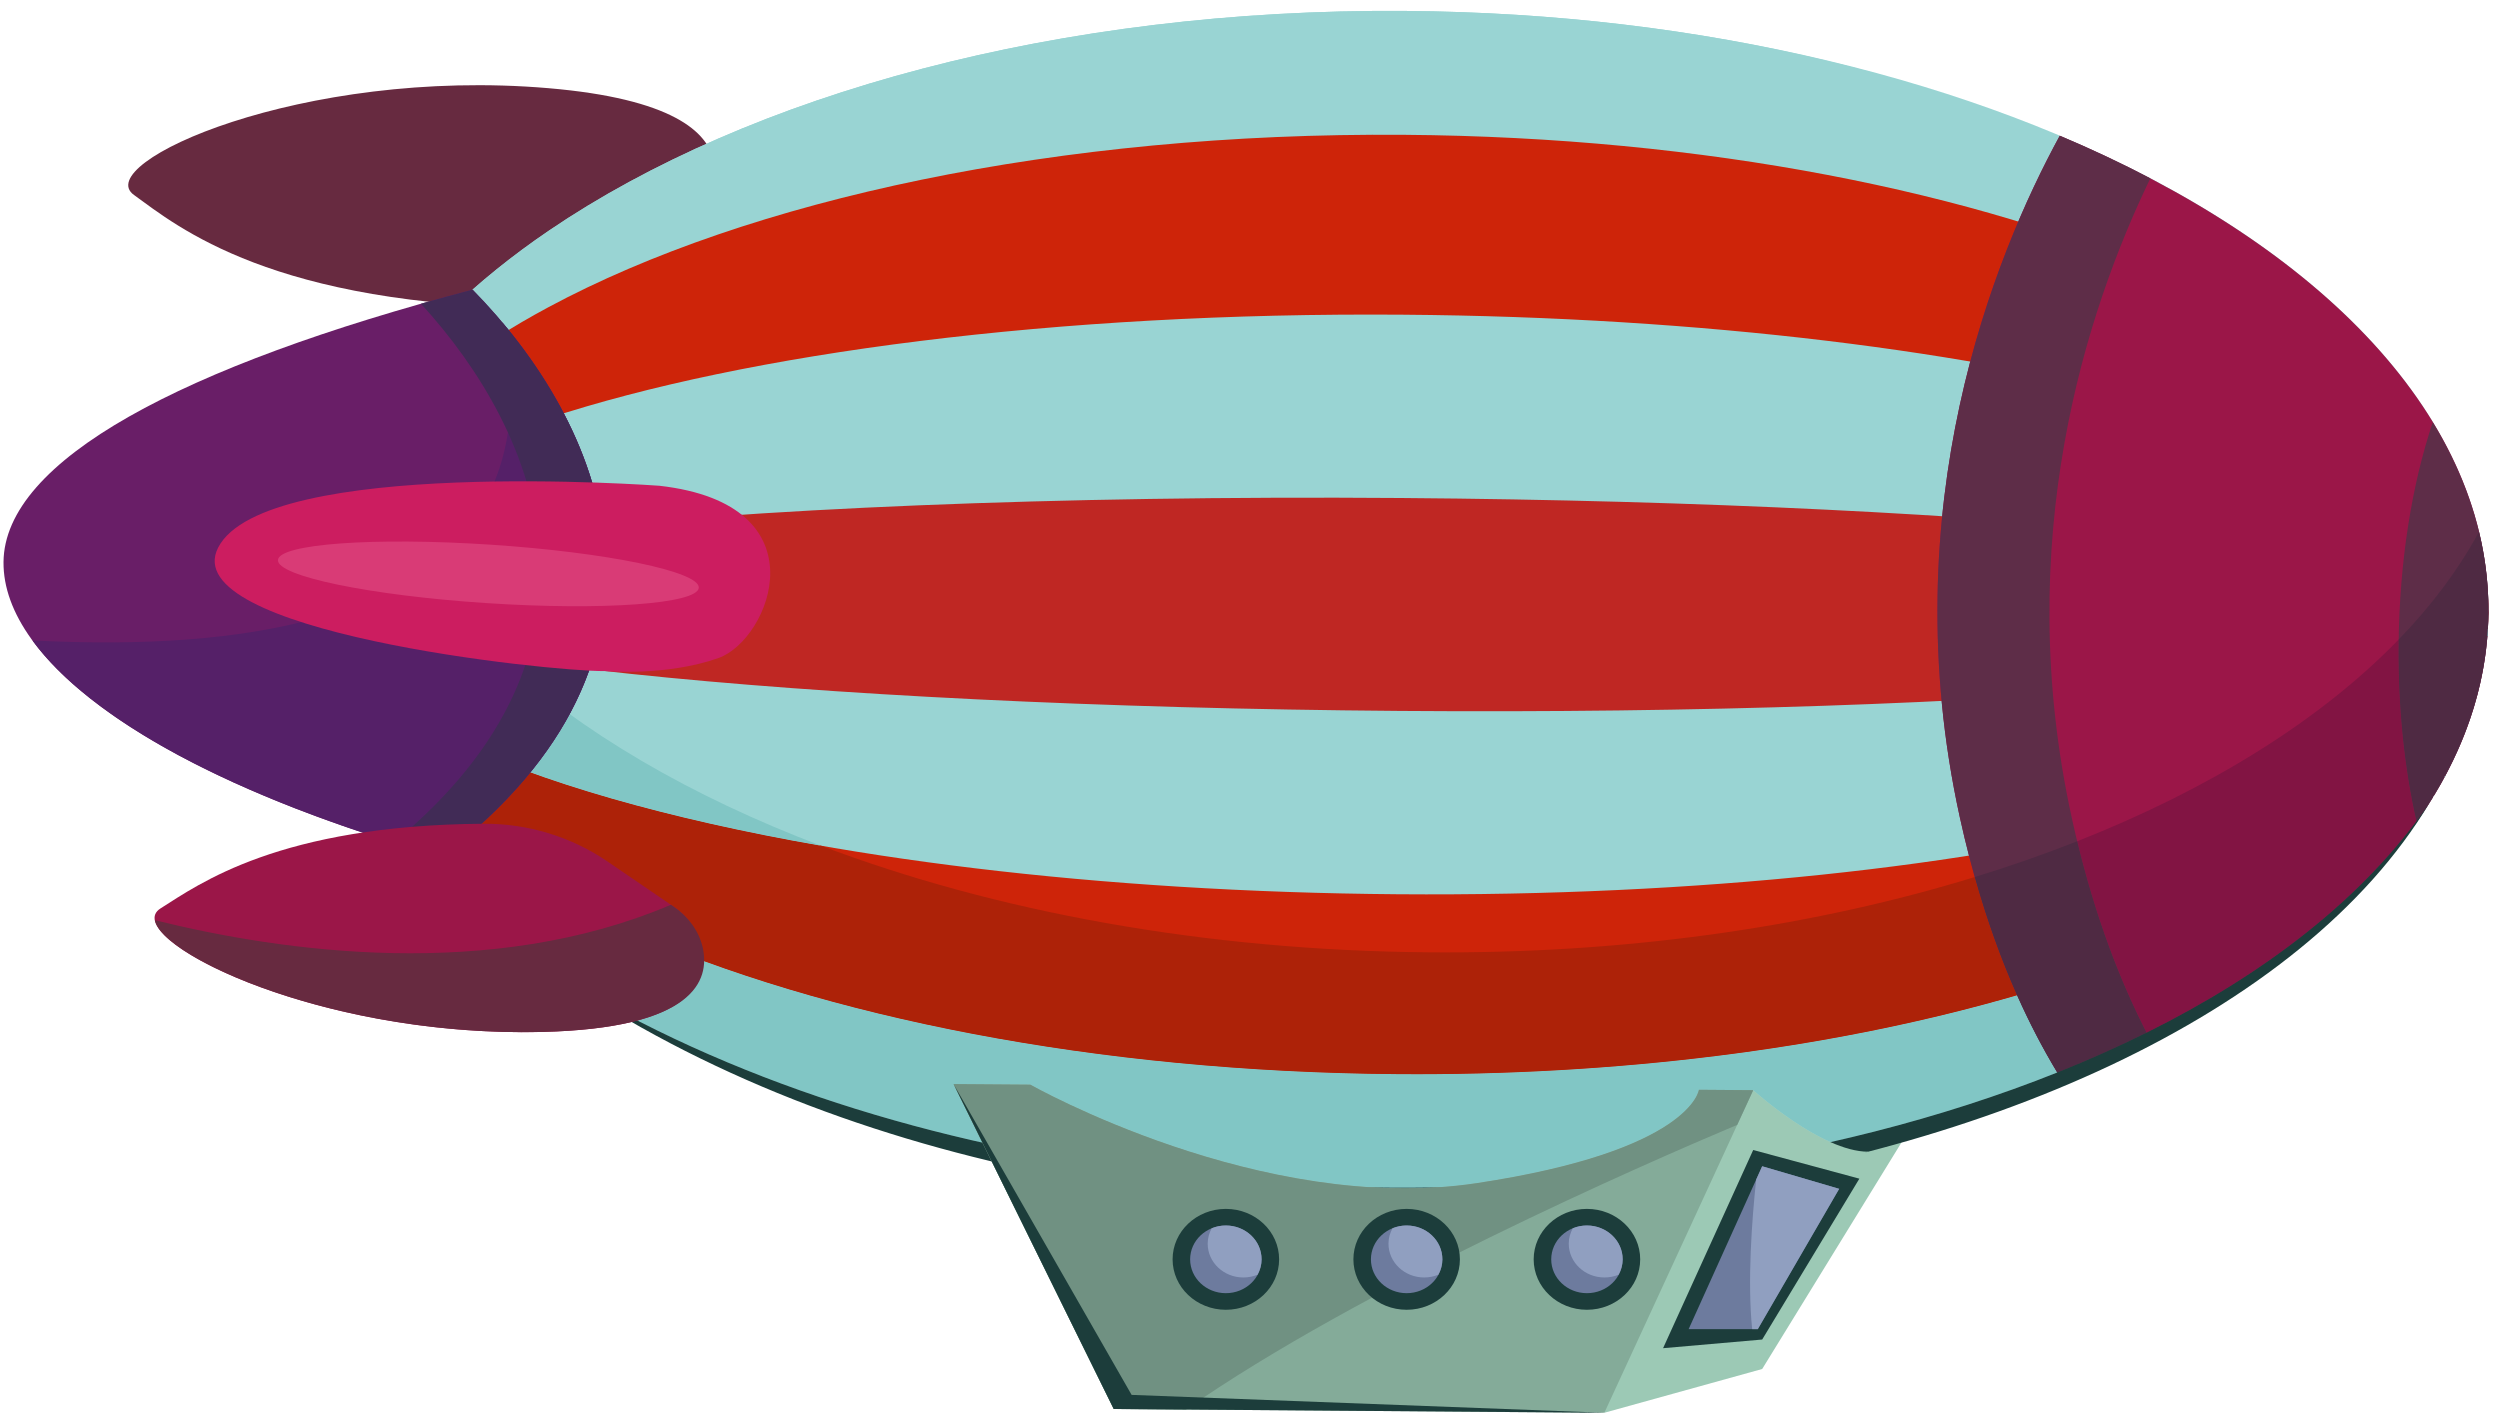 <svg fill="none" height="121" viewBox="0 0 214 121" width="214" xmlns="http://www.w3.org/2000/svg"><path d="m165.843 92.796-15 24.39-13.509 3.746-1.493-15.497 22.2-12.639z" fill="#9cc9b5"/><path d="m46.769 26.376 12.671-7.547s8.628-9.483-12.509-11.282c-21.139-1.8-39.19 6.454-35.463 9.143 3.727 2.69 11.842 9.507 35.301 9.686z" fill="#672a40"/><path d="m213.009 52.456c-.24 28.058-42.13 50.484-93.565 50.091-51.433-.395-92.936-23.459-92.696-51.517.102-11.87 7.657-22.732 20.235-31.285 17.153-11.664 43.652-19.035 73.329-18.808 51.435.394 92.936 23.459 92.697 51.518z" fill="#99d4d3"/><path d="m210.209 51.999c-.24 28.058-39.33 50.941-90.765 50.548-51.433-.395-92.936-23.459-92.696-51.517.102-11.87 7.657-22.732 20.235-31.285 17.153-11.664 43.652-19.035 73.329-18.808 51.435.394 90.135 23.003 89.897 51.062z" fill="#99d4d3"/><path d="m213.009 52.456c-.191 22.202-42.039 39.882-93.473 39.488-51.434-.393-92.977-18.712-92.788-40.914.081-9.394 7.616-17.976 20.18-24.724 17.133-9.204 43.618-14.993 73.293-14.766 51.435.394 92.977 18.712 92.788 40.915z" fill="#ce2409"/><path d="m213.009 52.456c-.118 13.7-41.907 24.486-93.343 24.092-51.433-.394-93.034-11.819-92.918-25.518.051-5.796 7.557-11.07 20.097-15.197 17.104-5.628 43.571-9.124 73.246-8.895 51.435.393 93.035 11.819 92.919 25.518z" fill="#99d4d3"/><path d="m213.009 52.456c-.042 5.033-41.774 8.794-93.208 8.399-51.435-.393-93.096-4.793-93.053-9.825.018-2.13 7.498-4.031 20.015-5.487 17.072-1.985 43.518-3.141 73.194-2.914 51.433.393 93.095 4.792 93.052 9.826z" fill="#bf2723"/><path d="m213.009 52.456c.141-16.568-14.277-31.391-36.693-40.837-5.613 10.3-14.38 31.813-8.551 58.356 2.046 9.322 5.115 16.662 8.681 22.404 22.104-9.122 36.423-23.559 36.563-39.923z" fill="#9b1648"/><path d="m177.353 70.049c-5.222-23.783 1.272-43.522 6.715-54.779-2.461-1.291-5.048-2.511-7.753-3.651-5.612 10.3-14.378 31.813-8.55 58.356 2.046 9.322 5.115 16.662 8.681 22.404 2.635-1.086 5.154-2.252 7.557-3.485-2.695-5.132-5.003-11.347-6.65-18.845z" fill="#5e2d48"/><path d="m206.863 70.353c3.91-5.551 6.093-11.579 6.146-17.897.049-5.691-1.646-11.17-4.767-16.303-1.777 5.298-2.858 11.888-2.92 19.035-.047 5.486.513 10.651 1.541 15.165z" fill="#5e2d48"/><path d="m207.948 68.756c.005-.006.007-.011.011-.017 3.047-4.811 4.798-9.961 5.025-15.326v.002.001c0 .013-.002.026-.002.04v.005c-.236 5.354-1.988 10.492-5.034 15.295z" fill="#d6eeed"/><path d="m207.875 68.865c.024-.037.049-.072.073-.109 3.046-4.803 4.798-9.941 5.034-15.295-.238 5.395-2.018 10.57-5.107 15.404zm5.107-15.409c0-.013.002-.026.002-.039 0 .013-.002.026-.002.039z" fill="#81c6c5"/><path d="m120.095 101.666c.949 0 1.895-.007 2.842-.023 1.119-.068 2.237-.182 3.351-.346.03-.005.064-.01.095-.015 18.402-2.777 19.043-7.997 19.043-7.997l4.648.036s3.28 2.966 6.616 4.446c6.426-1.448 13.045-3.416 19.406-5.958-1.214-2.01-2.368-4.21-3.439-6.617-14.663 4.273-32.36 6.758-51.436 6.76-.563 0-1.119-.002-1.685-.007-51.434-.393-92.978-18.712-92.788-40.914v.246c.001 12.17 7.856 23.39 20.957 32.211-.009-.007-.021-.016-.032-.023 10.792 6.691 23.267 11.398 36.424 14.347l-2.472-5.016 6.573.051c.115.065 14.088 7.951 29.442 8.802.819.012 1.636.017 2.455.017z" fill="#81c6c5"/><path d="m121.221 91.951c19.076-.001 36.774-2.487 51.436-6.76-1.352-3.034-2.572-6.396-3.619-10.117-13.376 4.111-28.831 6.45-45.3 6.45-.444 0-.886-.002-1.331-.005-19.346-.148-37.287-3.505-52.13-9.127-26.218-4.588-43.604-12.499-43.529-21.363-.189 22.202 41.354 40.521 92.788 40.914.566.005 1.122.007 1.685.007z" fill="#ad2208"/><path d="m70.277 72.393c-11.154-4.226-20.56-9.733-27.496-16.12-10.133-1.537-16.049-3.345-16.034-5.243-.074 8.864 17.312 16.775 43.529 21.363z" fill="#81c6c5"/><path d="m212.985 53.41c0-.013.001-.031.001-.044v.004c-.001.013-.001.024-.001.037z" fill="#d6eeed"/><path d="m212.985 53.407c0-.013 0-.024.001-.037-.001.013-.001.025-.001.037z" fill="#81c6c5"/><path d="m212.986 53.363c0-.007.001-.012.001-.019v.001c0 .005-.001.011-.001.016z" fill="#d6eeed"/><path d="m212.986 53.36c0-.005.001-.011.001-.016 0 .002 0 .005-.001.007z" fill="#81c6c5"/><path d="m26.748 51.03c.01-1.089.082-2.169.214-3.241-.133 1.072-.204 2.152-.214 3.241zm.214-3.244c.003-.017.005-.034.008-.051-.003.018-.005.035-.008.051z" fill="#d6eeed"/><path d="m26.748 51.03c.037-4.195 1.558-8.227 4.352-12.009-.22-.69-.415-1.385-.583-2.084-1.866 3.456-3.078 7.069-3.547 10.798-.003.018-.005.035-.008.051v.002c-.133 1.072-.204 2.152-.214 3.241z" fill="#81c6c5"/><path d="m26.748 51.03c.026-2.995 2.042-5.85 5.715-8.479-.529-1.162-.983-2.338-1.363-3.529-2.794 3.781-4.315 7.814-4.352 12.009z" fill="#ad2208"/><path d="m26.748 51.03c.011-1.345 2.997-2.598 8.347-3.706-1.016-1.56-1.894-3.15-2.632-4.773-3.673 2.629-5.688 5.484-5.715 8.479z" fill="#81c6c5"/><path d="m42.782 56.273c-3.065-2.823-5.648-5.817-7.687-8.949-5.35 1.108-8.335 2.361-8.347 3.706-.015 1.898 5.9 3.706 16.034 5.243z" fill="#a12421"/><path d="m183.745 88.397c9.223-4.586 17.441-10.552 23.104-18.106-1.019-4.498-1.574-9.642-1.527-15.103.001-.148.002-.298.005-.447-6.637 6.856-16.093 12.764-27.521 17.272 1.549 6.394 3.591 11.81 5.939 16.384zm23.957-19.285c.058-.081.116-.166.172-.247 3.089-4.834 4.87-10.009 5.108-15.404 0-.001 0-.004 0-.005 0-.013.001-.026.001-.04-.234 5.502-2.084 10.777-5.281 15.696zm5.281-15.697c0-.001 0-.001 0-.002.002-.001 0-.001.002-.002 0-.001 0-.002 0-.004 0-.012 0-.024.001-.037 0-.001 0-.002 0-.004 0-.002 0-.001 0-.004 0-.001 0-.001 0-.002 0-.002 0-.006 0-.008 0 .02-.001.042-.003.063z" fill="#821443"/><path d="m176.096 91.808c2.603-1.039 5.162-2.175 7.649-3.412-2.348-4.574-4.39-9.99-5.939-16.384-2.808 1.108-5.735 2.131-8.768 3.062 1.047 3.72 2.267 7.082 3.619 10.117 1.071 2.407 2.225 4.607 3.439 6.617z" fill="#4f2a43"/><path d="m212.987 53.336c.001-.018.001-.038.003-.056v.002c-.002.012-.002.02-.002.032 0 .001 0 .004-.001.005v.014z" fill="#d6eeed"/><path d="m212.987 53.334c0-.004 0-.011 0-.014v.009zm.001-.019c0-.012 0-.02.002-.032 0 .001-.002.004-.002.006z" fill="#81c6c5"/><path d="m212.987 53.329c0-.004 0-.006 0-.009.002-.001.002-.004.002-.005 0-.008 0-.018 0-.026 0 .013 0 .027-.002.041z" fill="#821443"/><path d="m212.991 53.219c.001-.001.001-.004.001-.005v.001c0 .003 0 .003-.001.004z" fill="#d6eeed"/><path d="m212.991 53.237c0-.004 0-.011 0-.015 0-.001 0-.001 0-.002v-.001c.001-.001.001-.001.001-.004-.001.007-.001.015-.001.022z" fill="#821443"/><path d="m213.007 52.5c.002-.015.002-.029.002-.044 0 .015 0 .029-.002.044zm.002-.086c.001-.201.001-.4-.003-.601.001.08.003.16.003.24v.007.049c0 .008.001.015.001.024v.043.026.034.041.028.002c0 .001-.001.002-.001.004v.02.021.011.017.021.008zm-.003-.617c0-.002 0-.005 0-.007z" fill="#d6eeed"/><path d="m213.007 52.5c.002-.015.002-.029.002-.044 0 .014 0 .029-.002.044zm.002-.044c0-.014 0-.028 0-.042 0-.001 0-.004 0-.005zm0-.076c0-.005 0-.012 0-.017v.007zm0-.028c0-.007 0-.014 0-.021v.015zm.001-.048c0-.008 0-.019 0-.028zm0-.068c0-.011 0-.023 0-.034v.006.013zm0-.06c0-.015 0-.028 0-.043v.021.014zm-.001-.067c0-.017 0-.031 0-.049v.005.02zm0-.056c0-.08-.002-.16-.003-.24 0-.005 0-.009 0-.015 0-.004 0-.004 0-.007s0-.007 0-.012c.001.068.001.137.003.204v.017.039zm-.003-.286c0-.011 0-.021-.002-.032.002.011.002.021.002.032z" fill="#81c6c5"/><path d="m213.007 52.517c0-.006 0-.012 0-.017.002-.015.002-.03.002-.044 0 .02 0 .041-.002.061zm.002-.061c0-.015 0-.032 0-.047 0-.004 0-.006 0-.008zm0-.086c0-.004 0-.005 0-.007 0-.004 0-.007 0-.011 0-.002 0-.005 0-.006zm0-.06c0-.001.001-.002.001-.004 0 .001 0 .002-.001.004zm.001-.088c0-.004 0-.009 0-.013zm0-.053c0-.005 0-.009 0-.014zm-.001-.084c0-.007 0-.013 0-.02zm0-.047c0-.013 0-.026 0-.04zm0-.056c-.001-.067-.001-.136-.003-.204 0-.004 0-.007 0-.011 0-.011 0-.021-.001-.032-.003-.159-.006-.317-.011-.476.007.241.012.483.015.723zm-.015-.725c-.002-.02-.003-.042-.003-.062 0 .02.001.042.003.062zm-.003-.074c-.001-.016-.001-.031-.002-.047.001.015.001.031.002.047zm-.004-.097c-.001-.002-.001-.004-.001-.006 0 .002 0 .004.001.006zm-.368-3.525c-.115-.685-.254-1.366-.418-2.044-.001.002-.001.002-.001.004.164.676.304 1.356.419 2.04z" fill="#821443"/><path d="m206.849 70.29c.291-.39.575-.78.853-1.178 3.197-4.919 5.047-10.193 5.282-15.695 0-.001 0 0 0 0v-.001c.001-.021.002-.043.002-.063.001-.002.001-.005.001-.007 0 0 0 0 0-.001s0-.005 0-.007c0-.001 0-.001 0-.002 0-.001 0-.004 0-.005.002-.013.002-.028.002-.041 0-.002.001-.005.001-.006s0-.001 0-.002c0-.011 0-.019.001-.029 0-.001 0-.002 0-.004 0-.004 0-.007 0-.011 0-.007 0-.014.001-.021v-.001c0-.019.002-.036.002-.055 0-.001 0-.004 0-.006s0-.005 0-.008v-.001c.006-.186.011-.372.013-.558 0-.002 0-.005 0-.007 0-.012 0-.024 0-.036 0-.001 0-.002 0-.005 0-.007 0-.015 0-.021.002-.02.002-.041.002-.061 0-.019 0-.037 0-.055 0-.007 0-.014 0-.021 0-.004 0-.007 0-.01 0-.008 0-.015 0-.024 0-.005 0-.011 0-.015 0-.006 0-.013 0-.02.001-.001.001-.002.001-.004s0-.001 0-.002c0-.01 0-.018 0-.028 0-.013 0-.028 0-.041 0-.005 0-.009 0-.014s0-.008 0-.013c0-.002 0-.004 0-.006 0-.008 0-.018 0-.026 0-.002 0-.005 0-.007 0-.005 0-.009 0-.014 0-.007 0-.014 0-.022 0-.008-.001-.015-.001-.024 0-.008 0-.016 0-.024 0-.007 0-.013 0-.02 0-.001 0-.002 0-.005s0-.005 0-.007c0-.005 0-.01 0-.014 0-.013 0-.026 0-.039 0-.006 0-.011 0-.017-.003-.24-.008-.482-.015-.723 0 0 0-.001 0-.002-.002-.02-.003-.042-.003-.062 0-.004 0-.008 0-.012-.001-.015-.001-.031-.002-.047 0-.017-.002-.033-.002-.05-.001-.002-.001-.004-.001-.006-.048-1.183-.172-2.356-.367-3.518-.115-.684-.255-1.364-.419-2.04-1.74 3.221-4.053 6.307-6.873 9.219-.003.149-.004.299-.005.447-.047 5.46.508 10.604 1.527 15.103z" fill="#4f2a43"/><path d="m47.673 83.464c49.508 34.032 138.441 21.708 160.29-14.729-11.331 16.579-34.777 25.868-55.262 29.87-34.024 6.573-75.736 3.02-105.028-15.141z" fill="#1c3d3b"/><path d="m.301 48.114c-.074 8.606 13.097 18.338 37.517 25.241 22.57-17.335 13.755-37.249 2.633-48.562-24.943 6.565-40.077 14.634-40.15 23.322z" fill="#691e67"/><path d="m2.775 54.821c4.867 6.658 16.822 13.383 35.043 18.534 20.82-15.992 14.933-34.178 5.166-45.782 2.659 11.956-.165 29.315-40.208 27.248z" fill="#552068"/><path d="m40.451 24.792c-1.508.398-2.979.801-4.416 1.208 10.279 11.217 17.583 29.702-2.337 46.128 1.337.417 2.708.827 4.12 1.226 22.57-17.335 13.755-37.249 2.633-48.562z" fill="#412b56"/><path d="m51.99 73.735 5.669 3.871c1.345.918 2.203 2.286 2.449 3.84.444 2.793-1.191 6.576-13.66 6.888-19.948.498-36.369-8.262-32.703-10.577 3.306-2.086 10.165-7.118 27.621-7.246 3.812-.028 7.533 1.114 10.624 3.224z" fill="#9b1648"/><path d="m57.674 77.615-.244-.166c-15.427 6.568-33.276 4.022-44.17 1.318.583 3.166 15.49 10.008 33.188 9.566 12.967-.325 14.335-4.403 13.706-7.217-.318-1.42-1.238-2.652-2.479-3.501z" fill="#672a40"/><path d="m56.428 41.58s-33.759-2.492-37.755 5.294c-3.689 7.188 28.161 10.613 33.13 10.572 0 0 5.268.461 9.714-1.125 4.383-1.563 9.079-13.144-5.089-14.742z" fill="#cc1d60"/><path d="m150.074 93.32s5.821 5.266 9.845 5.266l-11.881 4.973h-4.586z" fill="#9cc9b5"/><path d="m81.626 92.796 13.709 27.815 41.999.321 12.74-27.612-4.648-.036s-.641 5.22-19.043 7.997c-18.401 2.775-38.185-8.435-38.185-8.435z" fill="#84ab99"/><path d="m88.198 92.847s19.784 11.21 38.185 8.435c18.402-2.777 19.043-7.998 19.043-7.998l4.648.036-1.368 2.965c-8.242 3.478-32.336 14.014-47.187 24.374l-6.184-.048-13.709-27.815z" fill="#709182"/><path d="m131.282 107.799c0 2.386 2.041 4.318 4.559 4.318 2.52 0 4.56-1.932 4.56-4.318 0-2.384-2.04-4.318-4.56-4.318-2.518 0-4.559 1.934-4.559 4.318z" fill="#1c3d3b"/><path d="m132.785 107.799c0 1.6 1.369 2.897 3.056 2.897 1.69 0 3.059-1.297 3.059-2.897 0-1.599-1.369-2.896-3.059-2.896-1.687 0-3.056 1.297-3.056 2.896z" fill="#6d7b9e"/><path d="m138.9 107.822v-.001zm-3.079-2.919h.001c-.001 0-.001 0-.001 0z" fill="#52727f"/><path d="m137.344 109.352c.429 0 .837-.086 1.207-.237.211-.39.345-.826.349-1.293v-.001c0-.007 0-.015 0-.022 0-1.599-1.369-2.896-3.059-2.896-.006 0-.012 0-.019 0-.001 0-.001 0-.001 0-.421.003-.821.088-1.187.236-.215.397-.349.84-.349 1.317 0 1.599 1.369 2.896 3.059 2.896z" fill="#909fc0"/><path d="m115.851 107.799c0 2.386 2.04 4.318 4.559 4.318 2.517 0 4.558-1.932 4.558-4.318 0-2.384-2.041-4.318-4.558-4.318-2.519 0-4.559 1.934-4.559 4.318z" fill="#1c3d3b"/><path d="m117.351 107.799c0 1.6 1.37 2.897 3.058 2.897 1.689 0 3.058-1.297 3.058-2.897 0-1.599-1.369-2.896-3.058-2.896-1.688 0-3.058 1.297-3.058 2.896z" fill="#6d7b9e"/><path d="m123.467 107.822v-.001zm-3.079-2.919h.001s0 0-.001 0z" fill="#52727f"/><path d="m121.911 109.352c.429 0 .838-.086 1.208-.237.212-.39.344-.826.348-1.293v-.001c0-.007 0-.015 0-.022 0-1.599-1.369-2.896-3.058-2.896-.006 0-.012 0-.02 0 0 0 0 0-.001 0-.421.003-.821.088-1.186.236-.216.397-.348.84-.348 1.317 0 1.599 1.369 2.896 3.057 2.896z" fill="#909fc0"/><path d="m100.374 107.799c0 2.386 2.041 4.318 4.558 4.318 2.519 0 4.561-1.932 4.561-4.318 0-2.384-2.042-4.318-4.561-4.318-2.517 0-4.558 1.934-4.558 4.318z" fill="#1c3d3b"/><path d="m101.875 107.799c0 1.6 1.37 2.897 3.057 2.897 1.69 0 3.059-1.297 3.059-2.897 0-1.599-1.369-2.896-3.059-2.896-1.687 0-3.057 1.297-3.057 2.896z" fill="#6d7b9e"/><path d="m106.435 109.352c.43 0 .837-.086 1.208-.237.212-.39.344-.826.348-1.293v-.001c0-.007 0-.015 0-.022 0-1.599-1.369-2.896-3.059-2.896-.006 0-.012 0-.02 0-.421.003-.821.088-1.187.236-.215.397-.347.84-.347 1.317 0 1.599 1.369 2.896 3.057 2.896z" fill="#909fc0"/><path d="m159.162 100.894-9.088-2.454-7.715 16.965 8.484-.741z" fill="#1c3d3b"/><path d="m157.431 101.764-6.966 12.012h-5.919l6.297-13.944z" fill="#6d7b9e"/><path d="m149.986 113.776h.479l6.966-12.012-6.588-1.931-.516 1.143c-.364 3.439-.759 8.719-.341 12.8z" fill="#909fc0"/><path d="m59.816 50.313c-.103 1.382-8.25 1.968-18.196 1.311-9.948-.656-17.929-2.308-17.828-3.689.101-1.38 8.248-1.967 18.195-1.311 9.948.656 17.93 2.308 17.829 3.689z" fill="#d93b76"/><path d="m81.626 92.796 13.709 27.815 41.999.321-40.467-1.529z" fill="#1c3d3b"/></svg>